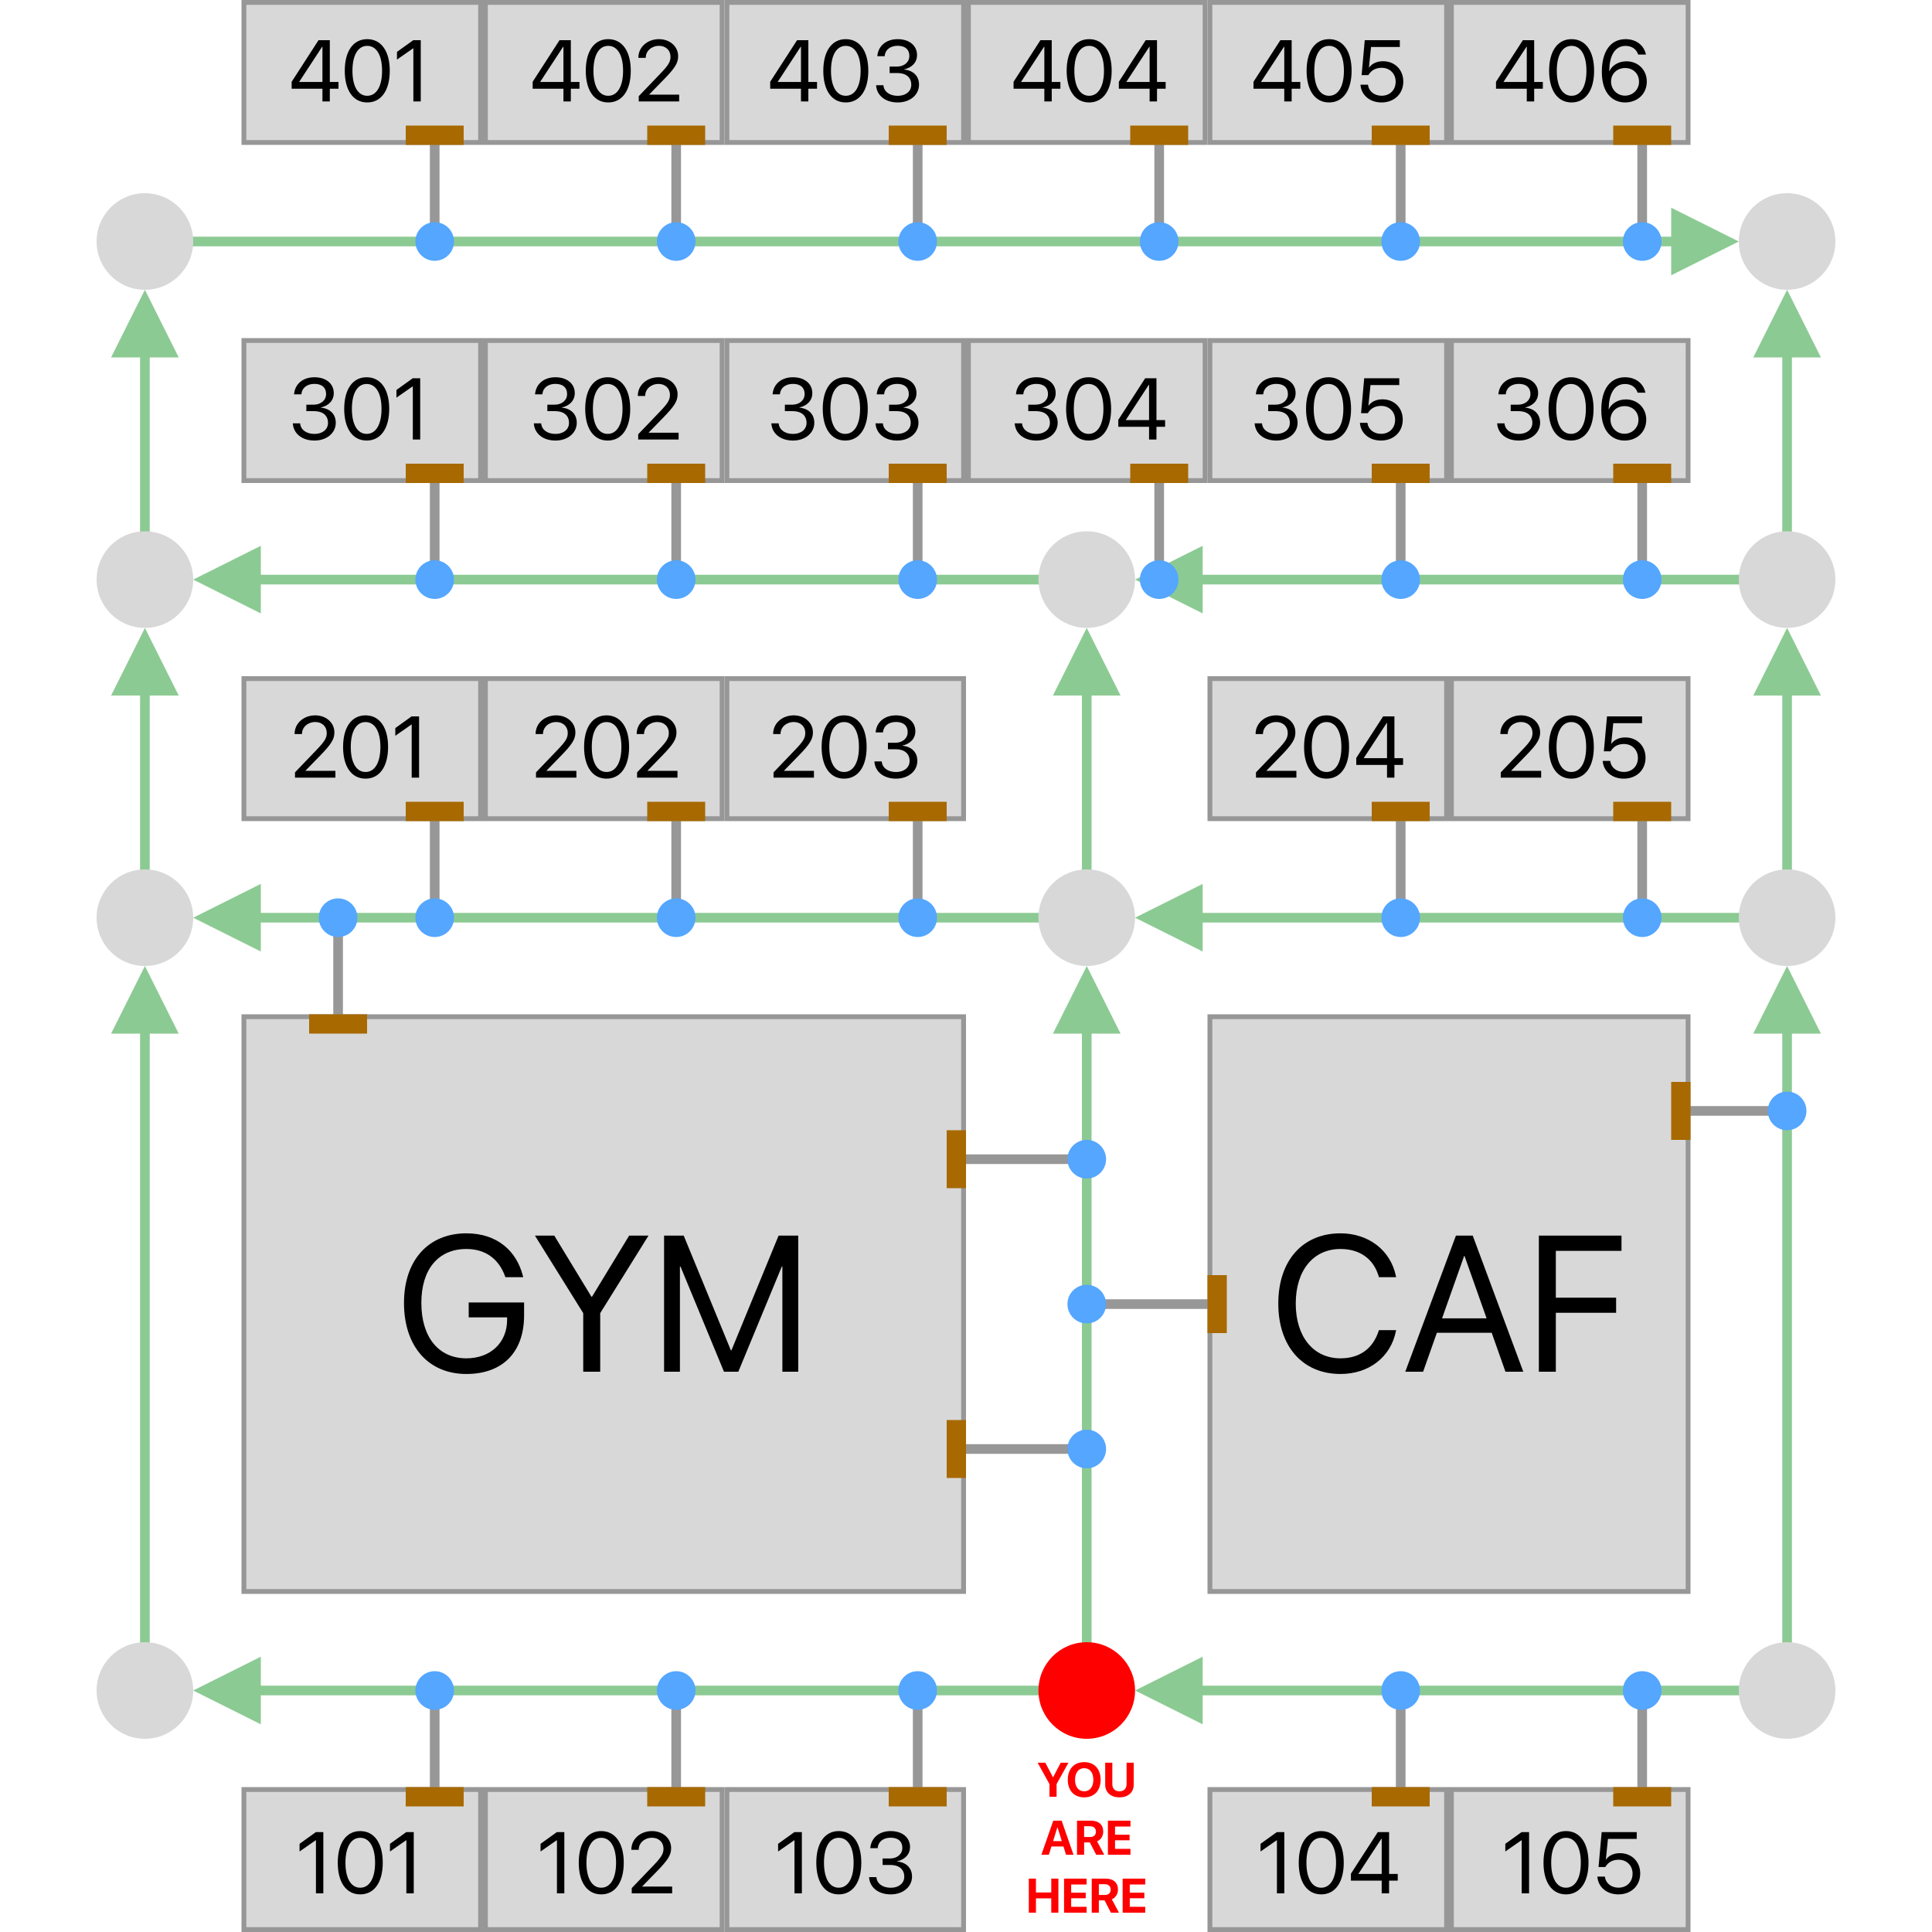 <?xml version="1.0" encoding="UTF-8"?>
<svg width="400px" height="400px" viewBox="0 0 400 400" version="1.1" xmlns="http://www.w3.org/2000/svg" xmlns:xlink="http://www.w3.org/1999/xlink">
    <title>HallwaysSVG</title>
    <defs>
        <filter id="filter-1">
            <feColorMatrix in="SourceGraphic" type="matrix" values="0 0 0 0 0 0 0 0 0 0.423 0 0 0 0 1 0 0 0 1 0"></feColorMatrix>
        </filter>
    </defs>
    <g id="HallwaysSVG" stroke="none" stroke-width="1" fill="none" fill-rule="evenodd">
        <line x1="350" y1="230" x2="370" y2="230" id="Line-2-Copy-10" stroke="#979797" stroke-width="2" stroke-linecap="square"></line>
        <line x1="225" y1="270" x2="250" y2="270" id="Line-2-Copy-8" stroke="#979797" stroke-width="2" stroke-linecap="square"></line>
        <line x1="200" y1="240" x2="225" y2="240" id="Line-2-Copy-3" stroke="#979797" stroke-width="2" stroke-linecap="square"></line>
        <line x1="200" y1="300" x2="225" y2="300" id="Line-2-Copy-9" stroke="#979797" stroke-width="2" stroke-linecap="square"></line>
        <g id="Group-6-Copy-2" transform="translate(89.5, 100)" stroke="#979797" stroke-linecap="square" stroke-width="2">
            <line x1="50.5" y1="-7.10542736e-14" x2="50.5" y2="20" id="Line-2-Copy"></line>
            <line x1="0.5" y1="-7.10542736e-14" x2="0.5" y2="20" id="Line-2-Copy-2"></line>
            <line x1="100.5" y1="-7.10542736e-14" x2="100.5" y2="20" id="Line-2-Copy-4"></line>
            <line x1="150.5" y1="-7.10542736e-14" x2="150.5" y2="20" id="Line-2-Copy-5"></line>
            <line x1="200.5" y1="-7.10542736e-14" x2="200.5" y2="20" id="Line-2-Copy-6"></line>
            <line x1="250.5" y1="-7.10542736e-14" x2="250.5" y2="20" id="Line-2-Copy-7"></line>
        </g>
        <g id="Group-6-Copy" transform="translate(89.5, 170)" stroke="#979797" stroke-linecap="square" stroke-width="2">
            <line x1="50.5" y1="-7.10542736e-14" x2="50.5" y2="20" id="Line-2-Copy"></line>
            <line x1="0.5" y1="-7.10542736e-14" x2="0.5" y2="20" id="Line-2-Copy-2"></line>
            <line x1="100.5" y1="-7.10542736e-14" x2="100.5" y2="20" id="Line-2-Copy-4"></line>
            <line x1="200.5" y1="-7.10542736e-14" x2="200.5" y2="20" id="Line-2-Copy-6"></line>
            <line x1="250.5" y1="-7.10542736e-14" x2="250.5" y2="20" id="Line-2-Copy-7"></line>
        </g>
        <g id="Group-6" transform="translate(89.5, 350)" stroke="#979797" stroke-linecap="square" stroke-width="2">
            <line x1="50.5" y1="-7.10542736e-14" x2="50.5" y2="20" id="Line-2-Copy"></line>
            <line x1="0.5" y1="-7.10542736e-14" x2="0.5" y2="20" id="Line-2-Copy-2"></line>
            <line x1="100.5" y1="-7.10542736e-14" x2="100.5" y2="20" id="Line-2-Copy-4"></line>
            <line x1="200.5" y1="-7.10542736e-14" x2="200.5" y2="20" id="Line-2-Copy-6"></line>
            <line x1="250.5" y1="-7.10542736e-14" x2="250.5" y2="20" id="Line-2-Copy-7"></line>
        </g>
        <g id="Group" transform="translate(29.5, 49.5)" fill="#8CCA93" fill-rule="nonzero">
            <path id="Line" d="M316.5,-6.5 L330.5,0.5 L316.5,7.5 L316.5,1.5 L9.5,1.5 L9.5,-0.5 L316.5,-0.5 L316.5,-6.5 Z"></path>
            <path id="Line-Copy" d="M24.5,63.5 L24.5,69.5 L186.5,69.5 L186.5,71.5 L24.5,71.5 L24.5,77.5 L10.5,70.5 L24.5,63.5 Z"></path>
            <path id="Line-Copy-6" d="M24.5,293.5 L24.5,299.5 L186.5,299.5 L186.5,301.5 L24.5,301.5 L24.5,307.5 L10.5,300.5 L24.5,293.5 Z"></path>
            <path id="Line-Copy-3" d="M24.5,133.5 L24.5,139.5 L186.5,139.5 L186.5,141.5 L24.5,141.5 L24.5,147.5 L10.5,140.5 L24.5,133.5 Z"></path>
            <path id="Line-Copy-2" d="M219.5,63.5 L219.5,69.5 L331.5,69.5 L331.5,71.5 L219.5,71.5 L219.5,77.5 L205.5,70.5 L219.5,63.5 Z"></path>
            <path id="Line-Copy-14" d="M219.5,293.5 L219.5,299.5 L331.5,299.5 L331.5,301.5 L219.5,301.5 L219.5,307.5 L205.5,300.5 L219.5,293.5 Z"></path>
            <path id="Line-Copy-4" d="M219.5,133.5 L219.5,139.5 L331.5,139.5 L331.5,141.5 L219.5,141.5 L219.5,147.5 L205.5,140.5 L219.5,133.5 Z"></path>
            <path id="Line-Copy-5" d="M195.5,150.5 L202.5,164.5 L196.5,164.5 L196.5,291.5 L194.5,291.5 L194.5,164.5 L188.5,164.5 L195.5,150.5 Z"></path>
            <path id="Line-Copy-7" d="M340.5,150.5 L347.5,164.5 L341.5,164.5 L341.5,291.5 L339.5,291.5 L339.5,164.5 L333.5,164.5 L340.5,150.5 Z"></path>
            <path id="Line-Copy-10" d="M0.5,150.5 L7.5,164.5 L1.5,164.5 L1.5,291.5 L-0.5,291.5 L-0.5,164.5 L-6.5,164.5 L0.5,150.5 Z"></path>
            <path id="Line-Copy-11" d="M0.5,80.5 L7.5,94.5 L1.5,94.5 L1.5,131.5 L-0.5,131.5 L-0.5,94.5 L-6.5,94.5 L0.5,80.5 Z"></path>
            <path id="Line-Copy-15" d="M0.5,10.5 L7.5,24.5 L1.5,24.5 L1.5,61.5 L-0.5,61.5 L-0.5,24.5 L-6.5,24.5 L0.5,10.5 Z"></path>
            <path id="Line-Copy-12" d="M340.5,80.5 L347.5,94.5 L341.5,94.5 L341.5,131.5 L339.5,131.5 L339.5,94.5 L333.5,94.5 L340.5,80.5 Z"></path>
            <path id="Line-Copy-13" d="M340.5,10.5 L347.5,24.5 L341.5,24.5 L341.5,61.5 L339.5,61.5 L339.5,24.5 L333.5,24.5 L340.5,10.5 Z"></path>
            <path id="Line-Copy-16" d="M195.5,80.5 L202.5,94.5 L196.5,94.5 L196.5,131.5 L194.5,131.5 L194.5,94.5 L188.5,94.5 L195.5,80.5 Z"></path>
        </g>
        <rect id="Rectangle" stroke="#979797" fill="#D8D8D8" x="250.5" y="210.5" width="99" height="119"></rect>
        <rect id="Rectangle-Copy-14" stroke="#979797" fill="#D8D8D8" x="50.5" y="210.5" width="149" height="119"></rect>
        <g id="Group-8" transform="translate(50, 370)" fill="#D8D8D8" stroke="#979797">
            <rect id="Rectangle-Copy-6" transform="translate(25, 15) scale(1, -1) translate(-25, -15) " x="0.5" y="0.5" width="49" height="29"></rect>
            <rect id="Rectangle-Copy-6" transform="translate(225, 15) scale(1, -1) translate(-225, -15) " x="200.5" y="0.5" width="49" height="29"></rect>
            <rect id="Rectangle-Copy-6" transform="translate(125, 15) scale(1, -1) translate(-125, -15) " x="100.5" y="0.5" width="49" height="29"></rect>
            <rect id="Rectangle-Copy-6" transform="translate(75, 15) scale(1, -1) translate(-75, -15) " x="50.5" y="0.5" width="49" height="29"></rect>
            <rect id="Rectangle-Copy-6" transform="translate(275, 15) scale(1, -1) translate(-275, -15) " x="250.5" y="0.5" width="49" height="29"></rect>
        </g>
        <g id="Group-8-Copy" transform="translate(50, 140)" fill="#D8D8D8" stroke="#979797">
            <rect id="Rectangle-Copy-6" transform="translate(25, 15) scale(1, -1) translate(-25, -15) " x="0.5" y="0.5" width="49" height="29"></rect>
            <rect id="Rectangle-Copy-6" transform="translate(225, 15) scale(1, -1) translate(-225, -15) " x="200.5" y="0.5" width="49" height="29"></rect>
            <rect id="Rectangle-Copy-6" transform="translate(125, 15) scale(1, -1) translate(-125, -15) " x="100.5" y="0.5" width="49" height="29"></rect>
            <rect id="Rectangle-Copy-6" transform="translate(75, 15) scale(1, -1) translate(-75, -15) " x="50.5" y="0.5" width="49" height="29"></rect>
            <rect id="Rectangle-Copy-6" transform="translate(275, 15) scale(1, -1) translate(-275, -15) " x="250.5" y="0.5" width="49" height="29"></rect>
        </g>
        <g id="Group-8-Copy-2" transform="translate(50, 70)" fill="#D8D8D8" stroke="#979797">
            <rect id="Rectangle-Copy-6" transform="translate(25, 15) scale(1, -1) translate(-25, -15) " x="0.5" y="0.5" width="49" height="29"></rect>
            <rect id="Rectangle-Copy-6" transform="translate(225, 15) scale(1, -1) translate(-225, -15) " x="200.5" y="0.5" width="49" height="29"></rect>
            <rect id="Rectangle-Copy-6" transform="translate(125, 15) scale(1, -1) translate(-125, -15) " x="100.5" y="0.5" width="49" height="29"></rect>
            <rect id="Rectangle-Copy-6" transform="translate(75, 15) scale(1, -1) translate(-75, -15) " x="50.5" y="0.5" width="49" height="29"></rect>
            <rect id="Rectangle-Copy-6" transform="translate(275, 15) scale(1, -1) translate(-275, -15) " x="250.5" y="0.5" width="49" height="29"></rect>
            <rect id="Rectangle-Copy-6" transform="translate(175, 15) scale(1, -1) translate(-175, -15) " x="150.5" y="0.5" width="49" height="29"></rect>
        </g>
        <g id="Group-8-Copy-3" transform="translate(50, 0)" fill="#D8D8D8" stroke="#979797">
            <rect id="Rectangle-Copy-6" transform="translate(25, 15) scale(1, -1) translate(-25, -15) " x="0.5" y="0.5" width="49" height="29"></rect>
            <rect id="Rectangle-Copy-6" transform="translate(225, 15) scale(1, -1) translate(-225, -15) " x="200.5" y="0.5" width="49" height="29"></rect>
            <rect id="Rectangle-Copy-6" transform="translate(125, 15) scale(1, -1) translate(-125, -15) " x="100.5" y="0.5" width="49" height="29"></rect>
            <rect id="Rectangle-Copy-6" transform="translate(75, 15) scale(1, -1) translate(-75, -15) " x="50.5" y="0.5" width="49" height="29"></rect>
            <rect id="Rectangle-Copy-6" transform="translate(275, 15) scale(1, -1) translate(-275, -15) " x="250.5" y="0.5" width="49" height="29"></rect>
            <rect id="Rectangle-Copy-6" transform="translate(175, 15) scale(1, -1) translate(-175, -15) " x="150.5" y="0.5" width="49" height="29"></rect>
        </g>
        <g id="Group-3" transform="translate(62, 375)" fill="#000000" fill-rule="nonzero">
            <path d="M4.941,17 L4.941,4.317 L3.395,4.317 L0.02,6.743 L0.02,8.334 L3.377,5.996 L3.412,5.996 L3.412,17 L4.941,17 Z M12.579,17.211 C15.497,17.211 17.246,14.688 17.246,10.663 L17.246,10.646 C17.246,6.62 15.497,4.106 12.579,4.106 C9.661,4.106 7.93,6.62 7.93,10.646 L7.93,10.663 C7.93,14.688 9.661,17.211 12.579,17.211 Z M12.579,15.831 C10.646,15.831 9.521,13.845 9.521,10.663 L9.521,10.646 C9.521,7.464 10.646,5.495 12.579,5.495 C14.513,5.495 15.655,7.464 15.655,10.646 L15.655,10.663 C15.655,13.845 14.513,15.831 12.579,15.831 Z M23.662,17 L23.662,4.317 L22.115,4.317 L18.74,6.743 L18.74,8.334 L22.098,5.996 L22.133,5.996 L22.133,17 L23.662,17 Z" id="101"></path>
            <path d="M54.838,17 L54.838,4.317 L53.292,4.317 L49.917,6.743 L49.917,8.334 L53.274,5.996 L53.309,5.996 L53.309,17 L54.838,17 Z M62.476,17.211 C65.394,17.211 67.143,14.688 67.143,10.663 L67.143,10.646 C67.143,6.62 65.394,4.106 62.476,4.106 C59.558,4.106 57.827,6.62 57.827,10.646 L57.827,10.663 C57.827,14.688 59.558,17.211 62.476,17.211 Z M62.476,15.831 C60.542,15.831 59.417,13.845 59.417,10.663 L59.417,10.646 C59.417,7.464 60.542,5.495 62.476,5.495 C64.41,5.495 65.552,7.464 65.552,10.646 L65.552,10.663 C65.552,13.845 64.41,15.831 62.476,15.831 Z M77.163,17 L77.163,15.594 L70.966,15.594 L70.966,15.559 L73.981,12.465 C76.31,10.083 76.952,9.037 76.952,7.648 L76.952,7.631 C76.952,5.645 75.273,4.106 72.979,4.106 C70.615,4.106 68.716,5.732 68.716,7.93 L68.716,7.982 L70.246,7.982 L70.246,7.938 C70.246,6.576 71.423,5.486 73.005,5.486 C74.385,5.486 75.361,6.418 75.37,7.71 L75.37,7.728 C75.37,8.782 74.974,9.468 73.26,11.252 L68.795,15.91 L68.795,17 L77.163,17 Z" id="102"></path>
            <path d="M104.018,17 L104.018,4.317 L102.471,4.317 L99.096,6.743 L99.096,8.334 L102.453,5.996 L102.488,5.996 L102.488,17 L104.018,17 Z M111.655,17.211 C114.573,17.211 116.322,14.688 116.322,10.663 L116.322,10.646 C116.322,6.62 114.573,4.106 111.655,4.106 C108.737,4.106 107.006,6.62 107.006,10.646 L107.006,10.663 C107.006,14.688 108.737,17.211 111.655,17.211 Z M111.655,15.831 C109.722,15.831 108.597,13.845 108.597,10.663 L108.597,10.646 C108.597,7.464 109.722,5.495 111.655,5.495 C113.589,5.495 114.731,7.464 114.731,10.646 L114.731,10.663 C114.731,13.845 113.589,15.831 111.655,15.831 Z M122.422,17.211 C124.962,17.211 126.825,15.646 126.825,13.528 L126.825,13.511 C126.825,11.709 125.568,10.558 123.723,10.399 L123.723,10.364 C125.305,10.03 126.412,8.958 126.412,7.394 L126.412,7.376 C126.412,5.451 124.821,4.106 122.404,4.106 C120.031,4.106 118.396,5.486 118.194,7.552 L118.186,7.64 L119.706,7.64 L119.715,7.552 C119.847,6.269 120.91,5.478 122.404,5.478 C123.951,5.478 124.821,6.242 124.821,7.569 L124.821,7.587 C124.821,8.853 123.767,9.784 122.255,9.784 L120.734,9.784 L120.734,11.12 L122.325,11.12 C124.101,11.12 125.217,11.99 125.217,13.546 L125.217,13.563 C125.217,14.908 124.083,15.84 122.422,15.84 C120.734,15.84 119.592,14.979 119.46,13.73 L119.451,13.643 L117.931,13.643 L117.939,13.748 C118.106,15.752 119.803,17.211 122.422,17.211 Z" id="103"></path>
            <path d="M203.903,17 L203.903,4.317 L202.356,4.317 L198.981,6.743 L198.981,8.334 L202.339,5.996 L202.374,5.996 L202.374,17 L203.903,17 Z M211.541,17.211 C214.459,17.211 216.208,14.688 216.208,10.663 L216.208,10.646 C216.208,6.62 214.459,4.106 211.541,4.106 C208.623,4.106 206.892,6.62 206.892,10.646 L206.892,10.663 C206.892,14.688 208.623,17.211 211.541,17.211 Z M211.541,15.831 C209.607,15.831 208.482,13.845 208.482,10.663 L208.482,10.646 C208.482,7.464 209.607,5.495 211.541,5.495 C213.475,5.495 214.617,7.464 214.617,10.646 L214.617,10.663 C214.617,13.845 213.475,15.831 211.541,15.831 Z M225.595,17 L225.595,14.363 L227.388,14.363 L227.388,12.975 L225.595,12.975 L225.595,4.317 L223.257,4.317 L217.693,12.931 L217.693,14.363 L224.065,14.363 L224.065,17 L225.595,17 Z M224.065,12.975 L219.258,12.975 L219.258,12.939 L224.013,5.671 L224.065,5.671 L224.065,12.975 Z" id="104"></path>
            <path d="M254.579,17 L254.579,4.317 L253.032,4.317 L249.657,6.743 L249.657,8.334 L253.015,5.996 L253.05,5.996 L253.05,17 L254.579,17 Z M262.217,17.211 C265.135,17.211 266.884,14.688 266.884,10.663 L266.884,10.646 C266.884,6.62 265.135,4.106 262.217,4.106 C259.299,4.106 257.567,6.62 257.567,10.646 L257.567,10.663 C257.567,14.688 259.299,17.211 262.217,17.211 Z M262.217,15.831 C260.283,15.831 259.158,13.845 259.158,10.663 L259.158,10.646 C259.158,7.464 260.283,5.495 262.217,5.495 C264.15,5.495 265.293,7.464 265.293,10.646 L265.293,10.663 C265.293,13.845 264.15,15.831 262.217,15.831 Z M273.071,17.211 C275.708,17.211 277.58,15.436 277.589,12.896 L277.589,12.878 C277.589,10.443 275.831,8.677 273.396,8.677 C272.166,8.677 271.111,9.134 270.514,9.986 L270.479,9.986 L270.909,5.724 L276.868,5.724 L276.868,4.317 L269.608,4.317 L268.958,11.551 L270.355,11.551 C270.522,11.261 270.725,11.015 270.953,10.804 C271.516,10.294 272.254,10.039 273.115,10.039 C274.794,10.039 275.998,11.234 276.007,12.904 L276.007,12.922 C276.007,14.627 274.812,15.822 273.089,15.822 C271.568,15.822 270.443,14.864 270.285,13.607 L270.276,13.537 L268.721,13.537 L268.729,13.634 C268.914,15.699 270.646,17.211 273.071,17.211 Z" id="105"></path>
        </g>
        <g id="Group-3-Copy" transform="translate(60, 144)" fill="#000000" fill-rule="nonzero">
            <path d="M9.442,17 L9.442,15.594 L3.246,15.594 L3.246,15.559 L6.26,12.465 C8.589,10.083 9.231,9.037 9.231,7.648 L9.231,7.631 C9.231,5.645 7.552,4.106 5.258,4.106 C2.894,4.106 0.996,5.732 0.996,7.93 L0.996,7.982 L2.525,7.982 L2.525,7.938 C2.525,6.576 3.703,5.486 5.285,5.486 C6.665,5.486 7.64,6.418 7.649,7.71 L7.649,7.728 C7.649,8.782 7.253,9.468 5.54,11.252 L1.075,15.91 L1.075,17 L9.442,17 Z M15.682,17.211 C18.6,17.211 20.349,14.688 20.349,10.663 L20.349,10.646 C20.349,6.62 18.6,4.106 15.682,4.106 C12.764,4.106 11.033,6.62 11.033,10.646 L11.033,10.663 C11.033,14.688 12.764,17.211 15.682,17.211 Z M15.682,15.831 C13.749,15.831 12.624,13.845 12.624,10.663 L12.624,10.646 C12.624,7.464 13.749,5.495 15.682,5.495 C17.616,5.495 18.758,7.464 18.758,10.646 L18.758,10.663 C18.758,13.845 17.616,15.831 15.682,15.831 Z M26.765,17 L26.765,4.317 L25.218,4.317 L21.843,6.743 L21.843,8.334 L25.201,5.996 L25.236,5.996 L25.236,17 L26.765,17 Z" id="201"></path>
            <path d="M59.339,17 L59.339,15.594 L53.143,15.594 L53.143,15.559 L56.157,12.465 C58.486,10.083 59.128,9.037 59.128,7.648 L59.128,7.631 C59.128,5.645 57.449,4.106 55.155,4.106 C52.791,4.106 50.893,5.732 50.893,7.93 L50.893,7.982 L52.422,7.982 L52.422,7.938 C52.422,6.576 53.6,5.486 55.182,5.486 C56.562,5.486 57.537,6.418 57.546,7.71 L57.546,7.728 C57.546,8.782 57.15,9.468 55.437,11.252 L50.972,15.91 L50.972,17 L59.339,17 Z M65.579,17.211 C68.497,17.211 70.246,14.688 70.246,10.663 L70.246,10.646 C70.246,6.62 68.497,4.106 65.579,4.106 C62.661,4.106 60.93,6.62 60.93,10.646 L60.93,10.663 C60.93,14.688 62.661,17.211 65.579,17.211 Z M65.579,15.831 C63.646,15.831 62.521,13.845 62.521,10.663 L62.521,10.646 C62.521,7.464 63.646,5.495 65.579,5.495 C67.513,5.495 68.655,7.464 68.655,10.646 L68.655,10.663 C68.655,13.845 67.513,15.831 65.579,15.831 Z M80.266,17 L80.266,15.594 L74.069,15.594 L74.069,15.559 L77.084,12.465 C79.413,10.083 80.055,9.037 80.055,7.648 L80.055,7.631 C80.055,5.645 78.376,4.106 76.082,4.106 C73.718,4.106 71.819,5.732 71.819,7.93 L71.819,7.982 L73.349,7.982 L73.349,7.938 C73.349,6.576 74.526,5.486 76.108,5.486 C77.488,5.486 78.464,6.418 78.473,7.71 L78.473,7.728 C78.473,8.782 78.077,9.468 76.363,11.252 L71.898,15.91 L71.898,17 L80.266,17 Z" id="202"></path>
            <path d="M108.518,17 L108.518,15.594 L102.322,15.594 L102.322,15.559 L105.336,12.465 C107.666,10.083 108.307,9.037 108.307,7.648 L108.307,7.631 C108.307,5.645 106.628,4.106 104.334,4.106 C101.97,4.106 100.072,5.732 100.072,7.93 L100.072,7.982 L101.601,7.982 L101.601,7.938 C101.601,6.576 102.779,5.486 104.361,5.486 C105.741,5.486 106.716,6.418 106.725,7.71 L106.725,7.728 C106.725,8.782 106.33,9.468 104.616,11.252 L100.151,15.91 L100.151,17 L108.518,17 Z M114.758,17.211 C117.676,17.211 119.425,14.688 119.425,10.663 L119.425,10.646 C119.425,6.62 117.676,4.106 114.758,4.106 C111.84,4.106 110.109,6.62 110.109,10.646 L110.109,10.663 C110.109,14.688 111.84,17.211 114.758,17.211 Z M114.758,15.831 C112.825,15.831 111.7,13.845 111.7,10.663 L111.7,10.646 C111.7,7.464 112.825,5.495 114.758,5.495 C116.692,5.495 117.834,7.464 117.834,10.646 L117.834,10.663 C117.834,13.845 116.692,15.831 114.758,15.831 Z M125.525,17.211 C128.065,17.211 129.928,15.646 129.928,13.528 L129.928,13.511 C129.928,11.709 128.671,10.558 126.826,10.399 L126.826,10.364 C128.408,10.03 129.515,8.958 129.515,7.394 L129.515,7.376 C129.515,5.451 127.924,4.106 125.507,4.106 C123.134,4.106 121.5,5.486 121.297,7.552 L121.289,7.64 L122.809,7.64 L122.818,7.552 C122.95,6.269 124.013,5.478 125.507,5.478 C127.054,5.478 127.924,6.242 127.924,7.569 L127.924,7.587 C127.924,8.853 126.87,9.784 125.358,9.784 L123.837,9.784 L123.837,11.12 L125.428,11.12 C127.204,11.12 128.32,11.99 128.32,13.546 L128.32,13.563 C128.32,14.908 127.186,15.84 125.525,15.84 C123.837,15.84 122.695,14.979 122.563,13.73 L122.554,13.643 L121.034,13.643 L121.042,13.748 C121.209,15.752 122.906,17.211 125.525,17.211 Z" id="203"></path>
            <path d="M208.404,17 L208.404,15.594 L202.208,15.594 L202.208,15.559 L205.222,12.465 C207.551,10.083 208.193,9.037 208.193,7.648 L208.193,7.631 C208.193,5.645 206.514,4.106 204.22,4.106 C201.856,4.106 199.958,5.732 199.958,7.93 L199.958,7.982 L201.487,7.982 L201.487,7.938 C201.487,6.576 202.665,5.486 204.247,5.486 C205.626,5.486 206.602,6.418 206.611,7.71 L206.611,7.728 C206.611,8.782 206.215,9.468 204.501,11.252 L200.037,15.91 L200.037,17 L208.404,17 Z M214.644,17.211 C217.562,17.211 219.311,14.688 219.311,10.663 L219.311,10.646 C219.311,6.62 217.562,4.106 214.644,4.106 C211.726,4.106 209.995,6.62 209.995,10.646 L209.995,10.663 C209.995,14.688 211.726,17.211 214.644,17.211 Z M214.644,15.831 C212.71,15.831 211.585,13.845 211.585,10.663 L211.585,10.646 C211.585,7.464 212.71,5.495 214.644,5.495 C216.578,5.495 217.72,7.464 217.72,10.646 L217.72,10.663 C217.72,13.845 216.578,15.831 214.644,15.831 Z M228.698,17 L228.698,14.363 L230.491,14.363 L230.491,12.975 L228.698,12.975 L228.698,4.317 L226.36,4.317 L220.796,12.931 L220.796,14.363 L227.168,14.363 L227.168,17 L228.698,17 Z M227.168,12.975 L222.361,12.975 L222.361,12.939 L227.116,5.671 L227.168,5.671 L227.168,12.975 Z" id="204"></path>
            <path d="M259.08,17 L259.08,15.594 L252.883,15.594 L252.883,15.559 L255.898,12.465 C258.227,10.083 258.869,9.037 258.869,7.648 L258.869,7.631 C258.869,5.645 257.19,4.106 254.896,4.106 C252.532,4.106 250.633,5.732 250.633,7.93 L250.633,7.982 L252.163,7.982 L252.163,7.938 C252.163,6.576 253.34,5.486 254.922,5.486 C256.302,5.486 257.278,6.418 257.287,7.71 L257.287,7.728 C257.287,8.782 256.891,9.468 255.177,11.252 L250.712,15.91 L250.712,17 L259.08,17 Z M265.32,17.211 C268.238,17.211 269.987,14.688 269.987,10.663 L269.987,10.646 C269.987,6.62 268.238,4.106 265.32,4.106 C262.402,4.106 260.67,6.62 260.67,10.646 L260.67,10.663 C260.67,14.688 262.402,17.211 265.32,17.211 Z M265.32,15.831 C263.386,15.831 262.261,13.845 262.261,10.663 L262.261,10.646 C262.261,7.464 263.386,5.495 265.32,5.495 C267.253,5.495 268.396,7.464 268.396,10.646 L268.396,10.663 C268.396,13.845 267.253,15.831 265.32,15.831 Z M276.174,17.211 C278.811,17.211 280.683,15.436 280.692,12.896 L280.692,12.878 C280.692,10.443 278.934,8.677 276.5,8.677 C275.269,8.677 274.214,9.134 273.617,9.986 L273.582,9.986 L274.012,5.724 L279.971,5.724 L279.971,4.317 L272.711,4.317 L272.061,11.551 L273.458,11.551 C273.625,11.261 273.828,11.015 274.056,10.804 C274.619,10.294 275.357,10.039 276.218,10.039 C277.897,10.039 279.101,11.234 279.11,12.904 L279.11,12.922 C279.11,14.627 277.915,15.822 276.192,15.822 C274.671,15.822 273.546,14.864 273.388,13.607 L273.379,13.537 L271.824,13.537 L271.833,13.634 C272.017,15.699 273.749,17.211 276.174,17.211 Z" id="205"></path>
        </g>
        <g id="Group-3-Copy-2" transform="translate(59, 74)" fill="#000000" fill-rule="nonzero">
            <path d="M6.113,17.211 C8.653,17.211 10.517,15.646 10.517,13.528 L10.517,13.511 C10.517,11.709 9.26,10.558 7.414,10.399 L7.414,10.364 C8.996,10.03 10.104,8.958 10.104,7.394 L10.104,7.376 C10.104,5.451 8.513,4.106 6.096,4.106 C3.723,4.106 2.088,5.486 1.886,7.552 L1.877,7.64 L3.397,7.64 L3.406,7.552 C3.538,6.269 4.602,5.478 6.096,5.478 C7.643,5.478 8.513,6.242 8.513,7.569 L8.513,7.587 C8.513,8.853 7.458,9.784 5.946,9.784 L4.426,9.784 L4.426,11.12 L6.017,11.12 C7.792,11.12 8.908,11.99 8.908,13.546 L8.908,13.563 C8.908,14.908 7.774,15.84 6.113,15.84 C4.426,15.84 3.283,14.979 3.151,13.73 L3.143,13.643 L1.622,13.643 L1.631,13.748 C1.798,15.752 3.494,17.211 6.113,17.211 Z M16.915,17.211 C19.833,17.211 21.582,14.688 21.582,10.663 L21.582,10.646 C21.582,6.62 19.833,4.106 16.915,4.106 C13.997,4.106 12.266,6.62 12.266,10.646 L12.266,10.663 C12.266,14.688 13.997,17.211 16.915,17.211 Z M16.915,15.831 C14.981,15.831 13.856,13.845 13.856,10.663 L13.856,10.646 C13.856,7.464 14.981,5.495 16.915,5.495 C18.849,5.495 19.991,7.464 19.991,10.646 L19.991,10.663 C19.991,13.845 18.849,15.831 16.915,15.831 Z M27.998,17 L27.998,4.317 L26.451,4.317 L23.076,6.743 L23.076,8.334 L26.434,5.996 L26.469,5.996 L26.469,17 L27.998,17 Z" id="301"></path>
            <path d="M56.01,17.211 C58.55,17.211 60.414,15.646 60.414,13.528 L60.414,13.511 C60.414,11.709 59.157,10.558 57.311,10.399 L57.311,10.364 C58.893,10.03 60,8.958 60,7.394 L60,7.376 C60,5.451 58.41,4.106 55.993,4.106 C53.62,4.106 51.985,5.486 51.783,7.552 L51.774,7.64 L53.294,7.64 L53.303,7.552 C53.435,6.269 54.499,5.478 55.993,5.478 C57.54,5.478 58.41,6.242 58.41,7.569 L58.41,7.587 C58.41,8.853 57.355,9.784 55.843,9.784 L54.323,9.784 L54.323,11.12 L55.914,11.12 C57.689,11.12 58.805,11.99 58.805,13.546 L58.805,13.563 C58.805,14.908 57.671,15.84 56.01,15.84 C54.323,15.84 53.18,14.979 53.048,13.73 L53.04,13.643 L51.519,13.643 L51.528,13.748 C51.695,15.752 53.391,17.211 56.01,17.211 Z M66.812,17.211 C69.73,17.211 71.479,14.688 71.479,10.663 L71.479,10.646 C71.479,6.62 69.73,4.106 66.812,4.106 C63.894,4.106 62.163,6.62 62.163,10.646 L62.163,10.663 C62.163,14.688 63.894,17.211 66.812,17.211 Z M66.812,15.831 C64.878,15.831 63.753,13.845 63.753,10.663 L63.753,10.646 C63.753,7.464 64.878,5.495 66.812,5.495 C68.746,5.495 69.888,7.464 69.888,10.646 L69.888,10.663 C69.888,13.845 68.746,15.831 66.812,15.831 Z M81.499,17 L81.499,15.594 L75.302,15.594 L75.302,15.559 L78.317,12.465 C80.646,10.083 81.288,9.037 81.288,7.648 L81.288,7.631 C81.288,5.645 79.609,4.106 77.315,4.106 C74.951,4.106 73.052,5.732 73.052,7.93 L73.052,7.982 L74.582,7.982 L74.582,7.938 C74.582,6.576 75.759,5.486 77.341,5.486 C78.721,5.486 79.697,6.418 79.706,7.71 L79.706,7.728 C79.706,8.782 79.31,9.468 77.596,11.252 L73.131,15.91 L73.131,17 L81.499,17 Z" id="302"></path>
            <path d="M105.189,17.211 C107.729,17.211 109.593,15.646 109.593,13.528 L109.593,13.511 C109.593,11.709 108.336,10.558 106.49,10.399 L106.49,10.364 C108.072,10.03 109.18,8.958 109.18,7.394 L109.18,7.376 C109.18,5.451 107.589,4.106 105.172,4.106 C102.799,4.106 101.164,5.486 100.962,7.552 L100.953,7.64 L102.474,7.64 L102.482,7.552 C102.614,6.269 103.678,5.478 105.172,5.478 C106.719,5.478 107.589,6.242 107.589,7.569 L107.589,7.587 C107.589,8.853 106.534,9.784 105.022,9.784 L103.502,9.784 L103.502,11.12 L105.093,11.12 C106.868,11.12 107.984,11.99 107.984,13.546 L107.984,13.563 C107.984,14.908 106.851,15.84 105.189,15.84 C103.502,15.84 102.359,14.979 102.228,13.73 L102.219,13.643 L100.698,13.643 L100.707,13.748 C100.874,15.752 102.57,17.211 105.189,17.211 Z M115.991,17.211 C118.909,17.211 120.658,14.688 120.658,10.663 L120.658,10.646 C120.658,6.62 118.909,4.106 115.991,4.106 C113.073,4.106 111.342,6.62 111.342,10.646 L111.342,10.663 C111.342,14.688 113.073,17.211 115.991,17.211 Z M115.991,15.831 C114.058,15.831 112.933,13.845 112.933,10.663 L112.933,10.646 C112.933,7.464 114.058,5.495 115.991,5.495 C117.925,5.495 119.067,7.464 119.067,10.646 L119.067,10.663 C119.067,13.845 117.925,15.831 115.991,15.831 Z M126.758,17.211 C129.298,17.211 131.161,15.646 131.161,13.528 L131.161,13.511 C131.161,11.709 129.904,10.558 128.059,10.399 L128.059,10.364 C129.641,10.03 130.748,8.958 130.748,7.394 L130.748,7.376 C130.748,5.451 129.157,4.106 126.74,4.106 C124.367,4.106 122.732,5.486 122.53,7.552 L122.521,7.64 L124.042,7.64 L124.051,7.552 C124.183,6.269 125.246,5.478 126.74,5.478 C128.287,5.478 129.157,6.242 129.157,7.569 L129.157,7.587 C129.157,8.853 128.103,9.784 126.591,9.784 L125.07,9.784 L125.07,11.12 L126.661,11.12 C128.437,11.12 129.553,11.99 129.553,13.546 L129.553,13.563 C129.553,14.908 128.419,15.84 126.758,15.84 C125.07,15.84 123.928,14.979 123.796,13.73 L123.787,13.643 L122.267,13.643 L122.275,13.748 C122.442,15.752 124.139,17.211 126.758,17.211 Z" id="303"></path>
            <path d="M205.251,17.211 C207.791,17.211 209.654,15.646 209.654,13.528 L209.654,13.511 C209.654,11.709 208.397,10.558 206.552,10.399 L206.552,10.364 C208.134,10.03 209.241,8.958 209.241,7.394 L209.241,7.376 C209.241,5.451 207.65,4.106 205.233,4.106 C202.86,4.106 201.226,5.486 201.023,7.552 L201.015,7.64 L202.535,7.64 L202.544,7.552 C202.676,6.269 203.739,5.478 205.233,5.478 C206.78,5.478 207.65,6.242 207.65,7.569 L207.65,7.587 C207.65,8.853 206.596,9.784 205.084,9.784 L203.563,9.784 L203.563,11.12 L205.154,11.12 C206.93,11.12 208.046,11.99 208.046,13.546 L208.046,13.563 C208.046,14.908 206.912,15.84 205.251,15.84 C203.563,15.84 202.421,14.979 202.289,13.73 L202.28,13.643 L200.76,13.643 L200.769,13.748 C200.936,15.752 202.632,17.211 205.251,17.211 Z M216.053,17.211 C218.971,17.211 220.72,14.688 220.72,10.663 L220.72,10.646 C220.72,6.62 218.971,4.106 216.053,4.106 C213.135,4.106 211.403,6.62 211.403,10.646 L211.403,10.663 C211.403,14.688 213.135,17.211 216.053,17.211 Z M216.053,15.831 C214.119,15.831 212.994,13.845 212.994,10.663 L212.994,10.646 C212.994,7.464 214.119,5.495 216.053,5.495 C217.986,5.495 219.129,7.464 219.129,10.646 L219.129,10.663 C219.129,13.845 217.986,15.831 216.053,15.831 Z M226.907,17.211 C229.544,17.211 231.416,15.436 231.425,12.896 L231.425,12.878 C231.425,10.443 229.667,8.677 227.232,8.677 C226.002,8.677 224.947,9.134 224.35,9.986 L224.314,9.986 L224.745,5.724 L230.704,5.724 L230.704,4.317 L223.444,4.317 L222.794,11.551 L224.191,11.551 C224.358,11.261 224.561,11.015 224.789,10.804 C225.352,10.294 226.09,10.039 226.951,10.039 C228.63,10.039 229.834,11.234 229.843,12.904 L229.843,12.922 C229.843,14.627 228.647,15.822 226.925,15.822 C225.404,15.822 224.279,14.864 224.121,13.607 L224.112,13.537 L222.557,13.537 L222.565,13.634 C222.75,15.699 224.481,17.211 226.907,17.211 Z" id="305"></path>
            <path d="M155.575,17.211 C158.115,17.211 159.979,15.646 159.979,13.528 L159.979,13.511 C159.979,11.709 158.722,10.558 156.876,10.399 L156.876,10.364 C158.458,10.03 159.565,8.958 159.565,7.394 L159.565,7.376 C159.565,5.451 157.975,4.106 155.558,4.106 C153.185,4.106 151.55,5.486 151.348,7.552 L151.339,7.64 L152.859,7.64 L152.868,7.552 C153,6.269 154.063,5.478 155.558,5.478 C157.104,5.478 157.975,6.242 157.975,7.569 L157.975,7.587 C157.975,8.853 156.92,9.784 155.408,9.784 L153.888,9.784 L153.888,11.12 L155.479,11.12 C157.254,11.12 158.37,11.99 158.37,13.546 L158.37,13.563 C158.37,14.908 157.236,15.84 155.575,15.84 C153.888,15.84 152.745,14.979 152.613,13.73 L152.604,13.643 L151.084,13.643 L151.093,13.748 C151.26,15.752 152.956,17.211 155.575,17.211 Z M166.377,17.211 C169.295,17.211 171.044,14.688 171.044,10.663 L171.044,10.646 C171.044,6.62 169.295,4.106 166.377,4.106 C163.459,4.106 161.728,6.62 161.728,10.646 L161.728,10.663 C161.728,14.688 163.459,17.211 166.377,17.211 Z M166.377,15.831 C164.443,15.831 163.318,13.845 163.318,10.663 L163.318,10.646 C163.318,7.464 164.443,5.495 166.377,5.495 C168.311,5.495 169.453,7.464 169.453,10.646 L169.453,10.663 C169.453,13.845 168.311,15.831 166.377,15.831 Z M180.431,17 L180.431,14.363 L182.224,14.363 L182.224,12.975 L180.431,12.975 L180.431,4.317 L178.093,4.317 L172.529,12.931 L172.529,14.363 L178.901,14.363 L178.901,17 L180.431,17 Z M178.901,12.975 L174.094,12.975 L174.094,12.939 L178.849,5.671 L178.901,5.671 L178.901,12.975 Z" id="304"></path>
            <path d="M255.461,17.211 C258.001,17.211 259.864,15.646 259.864,13.528 L259.864,13.511 C259.864,11.709 258.607,10.558 256.762,10.399 L256.762,10.364 C258.344,10.03 259.451,8.958 259.451,7.394 L259.451,7.376 C259.451,5.451 257.86,4.106 255.443,4.106 C253.07,4.106 251.436,5.486 251.233,7.552 L251.225,7.64 L252.745,7.64 L252.754,7.552 C252.886,6.269 253.949,5.478 255.443,5.478 C256.99,5.478 257.86,6.242 257.86,7.569 L257.86,7.587 C257.86,8.853 256.806,9.784 255.294,9.784 L253.773,9.784 L253.773,11.12 L255.364,11.12 C257.14,11.12 258.256,11.99 258.256,13.546 L258.256,13.563 C258.256,14.908 257.122,15.84 255.461,15.84 C253.773,15.84 252.631,14.979 252.499,13.73 L252.49,13.643 L250.97,13.643 L250.979,13.748 C251.146,15.752 252.842,17.211 255.461,17.211 Z M266.263,17.211 C269.181,17.211 270.93,14.688 270.93,10.663 L270.93,10.646 C270.93,6.62 269.181,4.106 266.263,4.106 C263.345,4.106 261.613,6.62 261.613,10.646 L261.613,10.663 C261.613,14.688 263.345,17.211 266.263,17.211 Z M266.263,15.831 C264.329,15.831 263.204,13.845 263.204,10.663 L263.204,10.646 C263.204,7.464 264.329,5.495 266.263,5.495 C268.196,5.495 269.339,7.464 269.339,10.646 L269.339,10.663 C269.339,13.845 268.196,15.831 266.263,15.831 Z M277.346,17.211 C279.938,17.211 281.837,15.4 281.837,12.904 L281.837,12.887 C281.837,10.479 280.044,8.694 277.627,8.694 C275.904,8.694 274.604,9.608 274.094,10.733 L274.059,10.733 C274.059,10.637 274.059,10.549 274.067,10.461 C274.138,7.798 275.069,5.504 277.434,5.504 C278.734,5.504 279.64,6.154 280.018,7.2 L280.053,7.297 L281.661,7.297 L281.635,7.183 C281.213,5.337 279.604,4.106 277.451,4.106 C274.349,4.106 272.529,6.603 272.529,10.874 L272.529,10.892 C272.529,15.594 275.008,17.211 277.346,17.211 Z M277.328,15.805 C275.702,15.805 274.437,14.513 274.437,12.887 L274.437,12.878 C274.437,11.261 275.693,10.083 277.354,10.083 C279.024,10.083 280.229,11.27 280.229,12.922 L280.229,12.939 C280.229,14.539 278.945,15.805 277.328,15.805 Z" id="306"></path>
        </g>
        <g id="Group-3-Copy-3" transform="translate(59, 4)" fill="#000000" fill-rule="nonzero">
            <path d="M9.286,17 L9.286,14.363 L11.079,14.363 L11.079,12.975 L9.286,12.975 L9.286,4.317 L6.948,4.317 L1.385,12.931 L1.385,14.363 L7.757,14.363 L7.757,17 L9.286,17 Z M7.757,12.975 L2.949,12.975 L2.949,12.939 L7.704,5.671 L7.757,5.671 L7.757,12.975 Z M17.029,17.211 C19.947,17.211 21.696,14.688 21.696,10.663 L21.696,10.646 C21.696,6.62 19.947,4.106 17.029,4.106 C14.111,4.106 12.38,6.62 12.38,10.646 L12.38,10.663 C12.38,14.688 14.111,17.211 17.029,17.211 Z M17.029,15.831 C15.096,15.831 13.971,13.845 13.971,10.663 L13.971,10.646 C13.971,7.464 15.096,5.495 17.029,5.495 C18.963,5.495 20.105,7.464 20.105,10.646 L20.105,10.663 C20.105,13.845 18.963,15.831 17.029,15.831 Z M28.112,17 L28.112,4.317 L26.565,4.317 L23.19,6.743 L23.19,8.334 L26.548,5.996 L26.583,5.996 L26.583,17 L28.112,17 Z" id="401"></path>
            <path d="M59.183,17 L59.183,14.363 L60.976,14.363 L60.976,12.975 L59.183,12.975 L59.183,4.317 L56.845,4.317 L51.282,12.931 L51.282,14.363 L57.654,14.363 L57.654,17 L59.183,17 Z M57.654,12.975 L52.846,12.975 L52.846,12.939 L57.601,5.671 L57.654,5.671 L57.654,12.975 Z M66.926,17.211 C69.844,17.211 71.593,14.688 71.593,10.663 L71.593,10.646 C71.593,6.62 69.844,4.106 66.926,4.106 C64.008,4.106 62.277,6.62 62.277,10.646 L62.277,10.663 C62.277,14.688 64.008,17.211 66.926,17.211 Z M66.926,15.831 C64.993,15.831 63.868,13.845 63.868,10.663 L63.868,10.646 C63.868,7.464 64.993,5.495 66.926,5.495 C68.86,5.495 70.002,7.464 70.002,10.646 L70.002,10.663 C70.002,13.845 68.86,15.831 66.926,15.831 Z M81.613,17 L81.613,15.594 L75.417,15.594 L75.417,15.559 L78.431,12.465 C80.76,10.083 81.402,9.037 81.402,7.648 L81.402,7.631 C81.402,5.645 79.723,4.106 77.429,4.106 C75.065,4.106 73.167,5.732 73.167,7.93 L73.167,7.982 L74.696,7.982 L74.696,7.938 C74.696,6.576 75.874,5.486 77.456,5.486 C78.835,5.486 79.811,6.418 79.82,7.71 L79.82,7.728 C79.82,8.782 79.424,9.468 77.71,11.252 L73.246,15.91 L73.246,17 L81.613,17 Z" id="402"></path>
            <path d="M108.362,17 L108.362,14.363 L110.155,14.363 L110.155,12.975 L108.362,12.975 L108.362,4.317 L106.024,4.317 L100.461,12.931 L100.461,14.363 L106.833,14.363 L106.833,17 L108.362,17 Z M106.833,12.975 L102.025,12.975 L102.025,12.939 L106.78,5.671 L106.833,5.671 L106.833,12.975 Z M116.105,17.211 C119.023,17.211 120.772,14.688 120.772,10.663 L120.772,10.646 C120.772,6.62 119.023,4.106 116.105,4.106 C113.188,4.106 111.456,6.62 111.456,10.646 L111.456,10.663 C111.456,14.688 113.188,17.211 116.105,17.211 Z M116.105,15.831 C114.172,15.831 113.047,13.845 113.047,10.663 L113.047,10.646 C113.047,7.464 114.172,5.495 116.105,5.495 C118.039,5.495 119.182,7.464 119.182,10.646 L119.182,10.663 C119.182,13.845 118.039,15.831 116.105,15.831 Z M126.872,17.211 C129.412,17.211 131.275,15.646 131.275,13.528 L131.275,13.511 C131.275,11.709 130.019,10.558 128.173,10.399 L128.173,10.364 C129.755,10.03 130.862,8.958 130.862,7.394 L130.862,7.376 C130.862,5.451 129.271,4.106 126.854,4.106 C124.481,4.106 122.847,5.486 122.645,7.552 L122.636,7.64 L124.156,7.64 L124.165,7.552 C124.297,6.269 125.36,5.478 126.854,5.478 C128.401,5.478 129.271,6.242 129.271,7.569 L129.271,7.587 C129.271,8.853 128.217,9.784 126.705,9.784 L125.185,9.784 L125.185,11.12 L126.775,11.12 C128.551,11.12 129.667,11.99 129.667,13.546 L129.667,13.563 C129.667,14.908 128.533,15.84 126.872,15.84 C125.185,15.84 124.042,14.979 123.91,13.73 L123.901,13.643 L122.381,13.643 L122.39,13.748 C122.557,15.752 124.253,17.211 126.872,17.211 Z" id="403"></path>
            <path d="M208.424,17 L208.424,14.363 L210.217,14.363 L210.217,12.975 L208.424,12.975 L208.424,4.317 L206.086,4.317 L200.522,12.931 L200.522,14.363 L206.895,14.363 L206.895,17 L208.424,17 Z M206.895,12.975 L202.087,12.975 L202.087,12.939 L206.842,5.671 L206.895,5.671 L206.895,12.975 Z M216.167,17.211 C219.085,17.211 220.834,14.688 220.834,10.663 L220.834,10.646 C220.834,6.62 219.085,4.106 216.167,4.106 C213.249,4.106 211.518,6.62 211.518,10.646 L211.518,10.663 C211.518,14.688 213.249,17.211 216.167,17.211 Z M216.167,15.831 C214.233,15.831 213.108,13.845 213.108,10.663 L213.108,10.646 C213.108,7.464 214.233,5.495 216.167,5.495 C218.101,5.495 219.243,7.464 219.243,10.646 L219.243,10.663 C219.243,13.845 218.101,15.831 216.167,15.831 Z M227.021,17.211 C229.658,17.211 231.53,15.436 231.539,12.896 L231.539,12.878 C231.539,10.443 229.781,8.677 227.347,8.677 C226.116,8.677 225.062,9.134 224.464,9.986 L224.429,9.986 L224.859,5.724 L230.818,5.724 L230.818,4.317 L223.559,4.317 L222.908,11.551 L224.306,11.551 C224.473,11.261 224.675,11.015 224.903,10.804 C225.466,10.294 226.204,10.039 227.065,10.039 C228.744,10.039 229.948,11.234 229.957,12.904 L229.957,12.922 C229.957,14.627 228.762,15.822 227.039,15.822 C225.519,15.822 224.394,14.864 224.235,13.607 L224.227,13.537 L222.671,13.537 L222.68,13.634 C222.864,15.699 224.596,17.211 227.021,17.211 Z" id="405"></path>
            <path d="M158.748,17 L158.748,14.363 L160.541,14.363 L160.541,12.975 L158.748,12.975 L158.748,4.317 L156.41,4.317 L150.847,12.931 L150.847,14.363 L157.219,14.363 L157.219,17 L158.748,17 Z M157.219,12.975 L152.411,12.975 L152.411,12.939 L157.166,5.671 L157.219,5.671 L157.219,12.975 Z M166.491,17.211 C169.409,17.211 171.158,14.688 171.158,10.663 L171.158,10.646 C171.158,6.62 169.409,4.106 166.491,4.106 C163.573,4.106 161.842,6.62 161.842,10.646 L161.842,10.663 C161.842,14.688 163.573,17.211 166.491,17.211 Z M166.491,15.831 C164.558,15.831 163.433,13.845 163.433,10.663 L163.433,10.646 C163.433,7.464 164.558,5.495 166.491,5.495 C168.425,5.495 169.567,7.464 169.567,10.646 L169.567,10.663 C169.567,13.845 168.425,15.831 166.491,15.831 Z M180.545,17 L180.545,14.363 L182.338,14.363 L182.338,12.975 L180.545,12.975 L180.545,4.317 L178.207,4.317 L172.644,12.931 L172.644,14.363 L179.016,14.363 L179.016,17 L180.545,17 Z M179.016,12.975 L174.208,12.975 L174.208,12.939 L178.963,5.671 L179.016,5.671 L179.016,12.975 Z" id="404"></path>
            <path d="M258.634,17 L258.634,14.363 L260.427,14.363 L260.427,12.975 L258.634,12.975 L258.634,4.317 L256.296,4.317 L250.732,12.931 L250.732,14.363 L257.104,14.363 L257.104,17 L258.634,17 Z M257.104,12.975 L252.297,12.975 L252.297,12.939 L257.052,5.671 L257.104,5.671 L257.104,12.975 Z M266.377,17.211 C269.295,17.211 271.044,14.688 271.044,10.663 L271.044,10.646 C271.044,6.62 269.295,4.106 266.377,4.106 C263.459,4.106 261.728,6.62 261.728,10.646 L261.728,10.663 C261.728,14.688 263.459,17.211 266.377,17.211 Z M266.377,15.831 C264.443,15.831 263.318,13.845 263.318,10.663 L263.318,10.646 C263.318,7.464 264.443,5.495 266.377,5.495 C268.311,5.495 269.453,7.464 269.453,10.646 L269.453,10.663 C269.453,13.845 268.311,15.831 266.377,15.831 Z M277.46,17.211 C280.053,17.211 281.951,15.4 281.951,12.904 L281.951,12.887 C281.951,10.479 280.158,8.694 277.741,8.694 C276.019,8.694 274.718,9.608 274.208,10.733 L274.173,10.733 C274.173,10.637 274.173,10.549 274.182,10.461 C274.252,7.798 275.184,5.504 277.548,5.504 C278.849,5.504 279.754,6.154 280.132,7.2 L280.167,7.297 L281.775,7.297 L281.749,7.183 C281.327,5.337 279.719,4.106 277.565,4.106 C274.463,4.106 272.644,6.603 272.644,10.874 L272.644,10.892 C272.644,15.594 275.122,17.211 277.46,17.211 Z M277.442,15.805 C275.816,15.805 274.551,14.513 274.551,12.887 L274.551,12.878 C274.551,11.261 275.808,10.083 277.469,10.083 C279.139,10.083 280.343,11.27 280.343,12.922 L280.343,12.939 C280.343,14.539 279.06,15.805 277.442,15.805 Z" id="406"></path>
        </g>
        <rect id="Rectangle-Copy-46" fill="#A76900" x="196" y="234" width="4" height="12"></rect>
        <rect id="Rectangle-Copy-47" fill="#A76900" x="250" y="264" width="4" height="12"></rect>
        <rect id="Rectangle-Copy-48" fill="#A76900" x="346" y="224" width="4" height="12"></rect>
        <path d="M96.553,284.469 C104.072,284.469 108.506,279.957 108.506,272.34 L108.506,269.664 L97.041,269.664 L97.041,272.75 L104.99,272.75 L104.99,273.258 C104.99,277.984 101.553,281.227 96.553,281.227 C90.811,281.227 87.236,276.852 87.236,269.762 L87.236,269.742 C87.236,262.789 90.752,258.59 96.553,258.59 C100.518,258.59 103.252,260.641 104.561,264.215 L104.639,264.43 L108.33,264.43 L108.232,264.059 C106.924,259.078 103.037,255.348 96.553,255.348 C88.682,255.348 83.643,260.934 83.643,269.742 L83.643,269.762 C83.643,278.746 88.682,284.469 96.553,284.469 Z M124.268,284 L124.268,271.871 L134.268,255.816 L130.264,255.816 L122.568,268.473 L122.451,268.473 L114.756,255.816 L110.752,255.816 L120.752,271.871 L120.752,284 L124.268,284 Z M140.771,284 L140.771,262.223 L140.889,262.223 L149.893,284 L152.861,284 L161.865,262.223 L161.982,262.223 L161.982,284 L165.264,284 L165.264,255.816 L161.201,255.816 L151.436,279.566 L151.318,279.566 L141.553,255.816 L137.49,255.816 L137.49,284 L140.771,284 Z" id="GYM" fill="#000000" fill-rule="nonzero"></path>
        <path d="M277.529,284.469 C283.428,284.469 287.939,280.973 289.014,275.582 L289.053,275.387 L285.498,275.387 L285.439,275.562 C284.209,279.273 281.475,281.227 277.529,281.227 C271.924,281.227 268.271,276.754 268.271,269.898 L268.271,269.879 C268.271,263.023 271.904,258.59 277.529,258.59 C281.494,258.59 284.268,260.582 285.361,264 L285.498,264.43 L289.053,264.43 L289.014,264.234 C287.939,258.902 283.389,255.348 277.529,255.348 C269.678,255.348 264.658,261.012 264.658,269.879 L264.658,269.898 C264.658,278.766 269.697,284.469 277.529,284.469 Z M294.639,284 L297.49,275.934 L308.838,275.934 L311.689,284 L315.381,284 L304.912,255.816 L301.436,255.816 L290.947,284 L294.639,284 Z M307.783,272.945 L298.564,272.945 L303.135,260.035 L303.213,260.035 L307.783,272.945 Z M322.119,284 L322.119,271.793 L334.6,271.793 L334.6,268.668 L322.119,268.668 L322.119,258.98 L335.713,258.98 L335.713,255.816 L318.604,255.816 L318.604,284 L322.119,284 Z" id="CAF" fill="#000000" fill-rule="nonzero"></path>
        <g id="Group-6-Copy-3" transform="translate(89.5, 30)" stroke="#979797" stroke-linecap="square" stroke-width="2">
            <line x1="50.5" y1="-7.10542736e-14" x2="50.5" y2="20" id="Line-2-Copy"></line>
            <line x1="0.5" y1="-7.10542736e-14" x2="0.5" y2="20" id="Line-2-Copy-2"></line>
            <line x1="100.5" y1="-7.10542736e-14" x2="100.5" y2="20" id="Line-2-Copy-4"></line>
            <line x1="150.5" y1="-7.10542736e-14" x2="150.5" y2="20" id="Line-2-Copy-5"></line>
            <line x1="200.5" y1="-7.10542736e-14" x2="200.5" y2="20" id="Line-2-Copy-6"></line>
            <line x1="250.5" y1="-7.10542736e-14" x2="250.5" y2="20" id="Line-2-Copy-7"></line>
        </g>
        <g id="Group-7" transform="translate(84, 370)" fill="#A76900">
            <rect id="Rectangle-Copy-10" transform="translate(6, 2) scale(1, -1) translate(-6, -2) " x="0" y="0" width="12" height="4"></rect>
            <rect id="Rectangle-Copy-12" transform="translate(56, 2) scale(1, -1) translate(-56, -2) " x="50" y="0" width="12" height="4"></rect>
            <rect id="Rectangle-Copy-13" transform="translate(106, 2) scale(1, -1) translate(-106, -2) " x="100" y="0" width="12" height="4"></rect>
            <rect id="Rectangle-Copy-16" transform="translate(206, 2) scale(1, -1) translate(-206, -2) " x="200" y="0" width="12" height="4"></rect>
            <rect id="Rectangle-Copy-17" transform="translate(256, 2) scale(1, -1) translate(-256, -2) " x="250" y="0" width="12" height="4"></rect>
        </g>
        <g id="Group-7-Copy" transform="translate(84, 166)" fill="#A76900">
            <rect id="Rectangle-Copy-10" transform="translate(6, 2) scale(1, -1) translate(-6, -2) " x="0" y="0" width="12" height="4"></rect>
            <rect id="Rectangle-Copy-12" transform="translate(56, 2) scale(1, -1) translate(-56, -2) " x="50" y="0" width="12" height="4"></rect>
            <rect id="Rectangle-Copy-13" transform="translate(106, 2) scale(1, -1) translate(-106, -2) " x="100" y="0" width="12" height="4"></rect>
            <rect id="Rectangle-Copy-16" transform="translate(206, 2) scale(1, -1) translate(-206, -2) " x="200" y="0" width="12" height="4"></rect>
            <rect id="Rectangle-Copy-17" transform="translate(256, 2) scale(1, -1) translate(-256, -2) " x="250" y="0" width="12" height="4"></rect>
        </g>
        <g id="Group-7-Copy-2" transform="translate(84, 96)" fill="#A76900">
            <rect id="Rectangle-Copy-10" transform="translate(6, 2) scale(1, -1) translate(-6, -2) " x="0" y="0" width="12" height="4"></rect>
            <rect id="Rectangle-Copy-12" transform="translate(56, 2) scale(1, -1) translate(-56, -2) " x="50" y="0" width="12" height="4"></rect>
            <rect id="Rectangle-Copy-13" transform="translate(106, 2) scale(1, -1) translate(-106, -2) " x="100" y="0" width="12" height="4"></rect>
            <rect id="Rectangle-Copy-15" transform="translate(156, 2) scale(1, -1) translate(-156, -2) " x="150" y="0" width="12" height="4"></rect>
            <rect id="Rectangle-Copy-16" transform="translate(206, 2) scale(1, -1) translate(-206, -2) " x="200" y="0" width="12" height="4"></rect>
            <rect id="Rectangle-Copy-17" transform="translate(256, 2) scale(1, -1) translate(-256, -2) " x="250" y="0" width="12" height="4"></rect>
        </g>
        <g id="Group-7-Copy-3" transform="translate(84, 26)" fill="#A76900">
            <rect id="Rectangle-Copy-10" transform="translate(6, 2) scale(1, -1) translate(-6, -2) " x="0" y="0" width="12" height="4"></rect>
            <rect id="Rectangle-Copy-12" transform="translate(56, 2) scale(1, -1) translate(-56, -2) " x="50" y="0" width="12" height="4"></rect>
            <rect id="Rectangle-Copy-13" transform="translate(106, 2) scale(1, -1) translate(-106, -2) " x="100" y="0" width="12" height="4"></rect>
            <rect id="Rectangle-Copy-15" transform="translate(156, 2) scale(1, -1) translate(-156, -2) " x="150" y="0" width="12" height="4"></rect>
            <rect id="Rectangle-Copy-16" transform="translate(206, 2) scale(1, -1) translate(-206, -2) " x="200" y="0" width="12" height="4"></rect>
            <rect id="Rectangle-Copy-17" transform="translate(256, 2) scale(1, -1) translate(-256, -2) " x="250" y="0" width="12" height="4"></rect>
        </g>
        <rect id="Rectangle-Copy-46" fill="#A76900" x="196" y="294" width="4" height="12"></rect>
        <g id="Group-11" transform="translate(64, 190)">
            <line x1="6" y1="-7.10542736e-14" x2="6" y2="20" id="Line-2-Copy-2" stroke="#979797" stroke-width="2" stroke-linecap="square"></line>
            <rect id="Rectangle-Copy-10" fill="#A76900" transform="translate(6, 22) scale(1, -1) translate(-6, -22) " x="0" y="20" width="12" height="4"></rect>
        </g>
        <g filter="url(#filter-1)" id="Group-10">
            <g transform="translate(66, 46)">
                <g id="Group-4" transform="translate(155, 190)" fill="#54A6FF">
                    <circle id="Oval-Copy-18" cx="4" cy="4" r="4"></circle>
                    <circle id="Oval-Copy-18" cx="4" cy="34" r="4"></circle>
                    <circle id="Oval-Copy-18" cx="4" cy="64" r="4"></circle>
                </g>
                <circle id="Oval-Copy-19" fill="#54A6FF" cx="304" cy="184" r="4"></circle>
                <g id="Group-5" transform="translate(20, 300)" fill="#54A6FF">
                    <circle id="Oval-Copy-11" cx="4" cy="4" r="4"></circle>
                    <circle id="Oval-Copy-12" cx="54" cy="4" r="4"></circle>
                    <circle id="Oval-Copy-13" cx="104" cy="4" r="4"></circle>
                    <circle id="Oval-Copy-15" cx="204" cy="4" r="4"></circle>
                    <circle id="Oval-Copy-16" cx="254" cy="4" r="4"></circle>
                </g>
                <g id="Group-5-Copy-3" transform="translate(20, 0)" fill="#54A6FF">
                    <circle id="Oval-Copy-11" cx="4" cy="4" r="4"></circle>
                    <circle id="Oval-Copy-12" cx="54" cy="4" r="4"></circle>
                    <circle id="Oval-Copy-13" cx="104" cy="4" r="4"></circle>
                    <circle id="Oval-Copy-14" cx="154" cy="4" r="4"></circle>
                    <circle id="Oval-Copy-15" cx="204" cy="4" r="4"></circle>
                    <circle id="Oval-Copy-16" cx="254" cy="4" r="4"></circle>
                </g>
                <g id="Group-5-Copy-4" transform="translate(20, 70)" fill="#54A6FF">
                    <circle id="Oval-Copy-11" cx="4" cy="4" r="4"></circle>
                    <circle id="Oval-Copy-12" cx="54" cy="4" r="4"></circle>
                    <circle id="Oval-Copy-13" cx="104" cy="4" r="4"></circle>
                    <circle id="Oval-Copy-14" cx="154" cy="4" r="4"></circle>
                    <circle id="Oval-Copy-15" cx="204" cy="4" r="4"></circle>
                    <circle id="Oval-Copy-16" cx="254" cy="4" r="4"></circle>
                </g>
                <g id="Group-9" transform="translate(0, 140)" fill="#54A6FF">
                    <circle id="Oval-Copy-11" cx="24" cy="4" r="4"></circle>
                    <circle id="Oval-Copy-17" cx="4" cy="4" r="4"></circle>
                    <circle id="Oval-Copy-12" cx="74" cy="4" r="4"></circle>
                    <circle id="Oval-Copy-13" cx="124" cy="4" r="4"></circle>
                    <circle id="Oval-Copy-15" cx="224" cy="4" r="4"></circle>
                    <circle id="Oval-Copy-16" cx="274" cy="4" r="4"></circle>
                </g>
            </g>
        </g>
        <g id="Group-2" transform="translate(20, 40)">
            <circle id="Oval" fill="#D8D8D8" cx="10" cy="80" r="10"></circle>
            <circle id="Oval-Copy-4" fill="#D8D8D8" cx="205" cy="80" r="10"></circle>
            <circle id="Oval-Copy" fill="#D8D8D8" cx="10" cy="10" r="10"></circle>
            <circle id="Oval-Copy-8" fill="#D8D8D8" cx="350" cy="10" r="10"></circle>
            <circle id="Oval-Copy-2" fill="#D8D8D8" cx="10" cy="150" r="10"></circle>
            <circle id="Oval-Copy-5" fill="#D8D8D8" cx="10" cy="310" r="10"></circle>
            <circle id="Oval-Copy-6" fill="#FF0000" cx="205" cy="310" r="10"></circle>
            <circle id="Oval-Copy-7" fill="#D8D8D8" cx="350" cy="310" r="10"></circle>
            <circle id="Oval-Copy-3" fill="#D8D8D8" cx="205" cy="150" r="10"></circle>
            <circle id="Oval-Copy-9" fill="#D8D8D8" cx="350" cy="150" r="10"></circle>
            <circle id="Oval-Copy-10" fill="#D8D8D8" cx="350" cy="80" r="10"></circle>
        </g>
        <path d="M218.755,372 L218.755,369.368 L221.211,364.954 L219.614,364.954 L218.037,367.962 L218.003,367.962 L216.421,364.954 L214.829,364.954 L217.28,369.368 L217.28,372 L218.755,372 Z M224.473,372.122 C226.567,372.122 227.871,370.721 227.871,368.479 L227.871,368.47 C227.871,366.233 226.562,364.832 224.473,364.832 C222.388,364.832 221.074,366.229 221.074,368.47 L221.074,368.479 C221.074,370.721 222.378,372.122 224.473,372.122 Z M224.473,370.872 C223.315,370.872 222.578,369.954 222.578,368.479 L222.578,368.47 C222.578,366.995 223.32,366.082 224.473,366.082 C225.63,366.082 226.367,367 226.367,368.47 L226.367,368.479 C226.367,369.939 225.645,370.872 224.473,370.872 Z M231.772,372.122 C233.589,372.122 234.722,371.072 234.722,369.51 L234.722,364.954 L233.247,364.954 L233.247,369.378 C233.247,370.291 232.72,370.872 231.772,370.872 C230.825,370.872 230.293,370.291 230.293,369.378 L230.293,364.954 L228.818,364.954 L228.818,369.51 C228.818,371.077 229.966,372.122 231.772,372.122 Z M217.156,384 L217.688,382.291 L220.178,382.291 L220.71,384 L222.258,384 L219.802,376.954 L218.069,376.954 L215.608,384 L217.156,384 Z M219.836,381.188 L218.03,381.188 L218.918,378.321 L218.948,378.321 L219.836,381.188 Z M224.456,384 L224.456,381.446 L225.637,381.446 L226.951,384 L228.621,384 L227.136,381.227 C227.917,380.919 228.411,380.147 228.411,379.22 L228.411,379.21 C228.411,377.794 227.473,376.954 225.891,376.954 L222.981,376.954 L222.981,384 L224.456,384 Z M225.73,380.328 L224.456,380.328 L224.456,378.106 L225.71,378.106 C226.438,378.106 226.902,378.536 226.902,379.21 L226.902,379.22 C226.902,379.913 226.462,380.328 225.73,380.328 Z M234.05,384 L234.05,382.784 L230.857,382.784 L230.857,381.012 L233.87,381.012 L233.87,379.859 L230.857,379.859 L230.857,378.17 L234.05,378.17 L234.05,376.954 L229.382,376.954 L229.382,384 L234.05,384 Z M214.48,396 L214.48,393.031 L217.654,393.031 L217.654,396 L219.128,396 L219.128,388.954 L217.654,388.954 L217.654,391.815 L214.48,391.815 L214.48,388.954 L213.005,388.954 L213.005,396 L214.48,396 Z M224.968,396 L224.968,394.784 L221.775,394.784 L221.775,393.012 L224.788,393.012 L224.788,391.859 L221.775,391.859 L221.775,390.17 L224.968,390.17 L224.968,388.954 L220.3,388.954 L220.3,396 L224.968,396 Z M227.507,396 L227.507,393.446 L228.689,393.446 L230.002,396 L231.672,396 L230.188,393.227 C230.969,392.919 231.462,392.147 231.462,391.22 L231.462,391.21 C231.462,389.794 230.525,388.954 228.943,388.954 L226.033,388.954 L226.033,396 L227.507,396 Z M228.782,392.328 L227.507,392.328 L227.507,390.106 L228.762,390.106 C229.49,390.106 229.954,390.536 229.954,391.21 L229.954,391.22 C229.954,391.913 229.514,392.328 228.782,392.328 Z M237.102,396 L237.102,394.784 L233.909,394.784 L233.909,393.012 L236.921,393.012 L236.921,391.859 L233.909,391.859 L233.909,390.17 L237.102,390.17 L237.102,388.954 L232.434,388.954 L232.434,396 L237.102,396 Z" id="YOUAREHERE" fill="#FF0000" fill-rule="nonzero"></path>
    </g>
</svg>